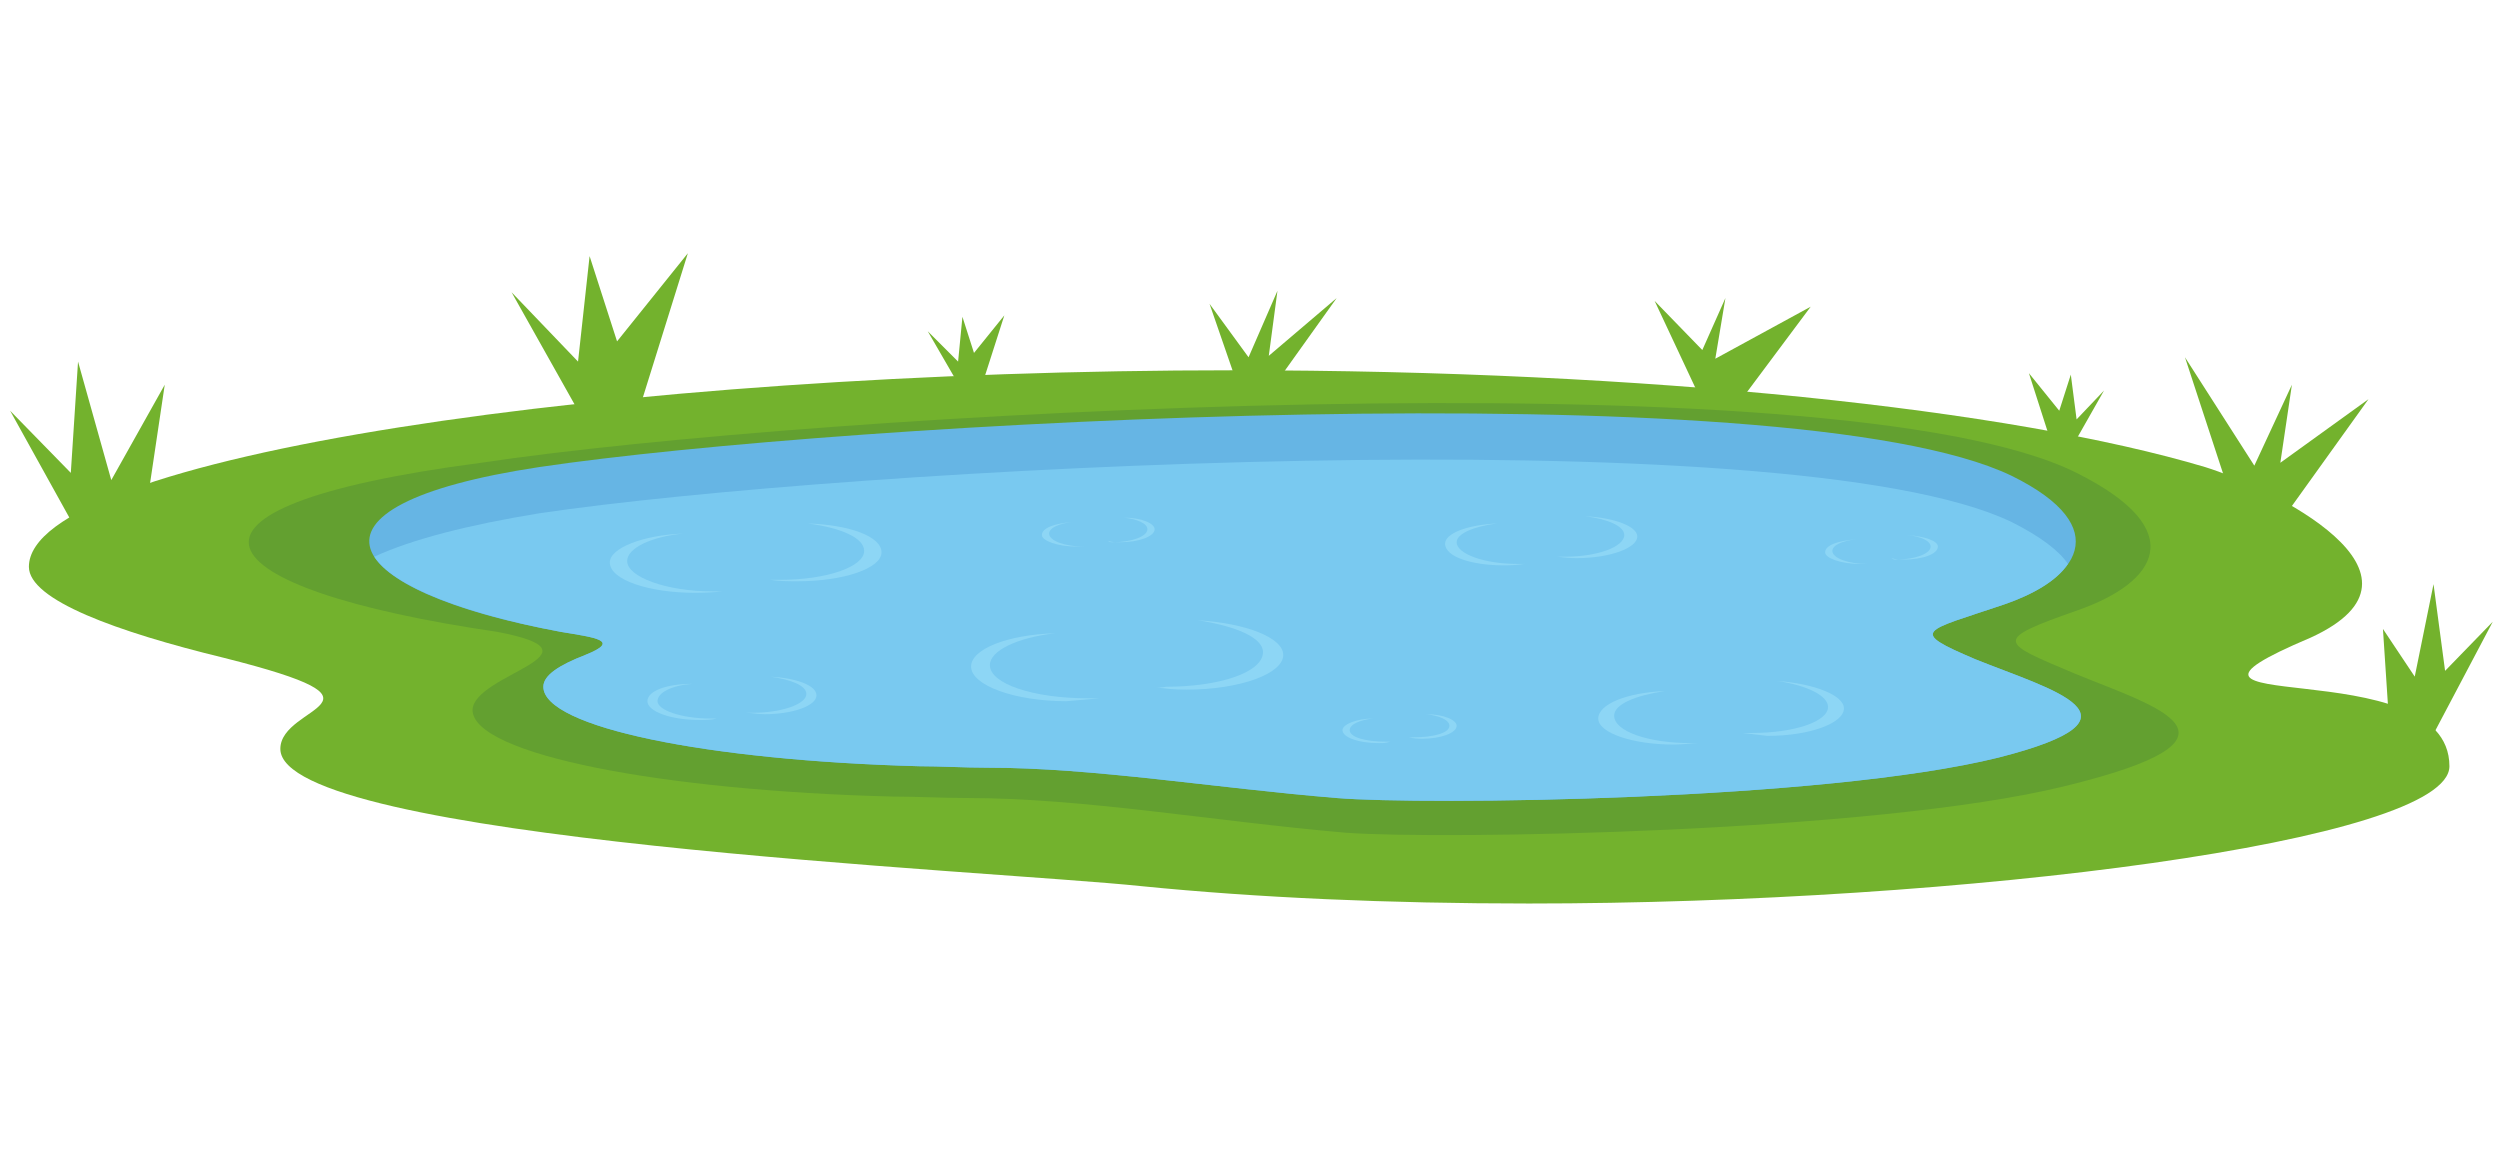 <svg version="1.2" xmlns="http://www.w3.org/2000/svg" viewBox="0 0 173 46" width="52" height="24"><defs><clipPath clipPathUnits="userSpaceOnUse" id="cp1"><path d="m1.93 8.65h167.62v36.92h-167.62z"/></clipPath><clipPath clipPathUnits="userSpaceOnUse" id="cp2"><path d="m35.27 0.62h12.42v12.59h-12.42z"/></clipPath><clipPath clipPathUnits="userSpaceOnUse" id="cp3"><path d="m164.82 23.29h7.68v11.81h-7.68z"/></clipPath></defs><style>.a{fill:#73b22d}.b{fill:#63a030}.c{fill:#66b5e4}.d{fill:#79c9f0}.e{fill:#8dd6f5}</style><g clip-path="url(#cp1)"><path class="a" d="m85.4 8.7c28.7 0 53.8 2.7 67.2 6.7 4.5 1.4 16.9 7.4 7.3 11.8-13.7 5.8 9.6 0.7 9.6 8.9 0 5.2-33.6 9.5-63.7 9.5-9.7 0-18.8-0.4-26.8-1.2-10.5-1.1-59.6-3.2-59.6-9.5 0-3.1 8.8-3.1-3.9-6.3-7.4-1.8-13.5-4-13.5-6.3 0-7.6 40.5-13.6 83.4-13.6z"/></g><path class="b" d="m143.8 25.3c-6 2.1-5.4 2.2-0.2 4.4 5.6 2.3 13.2 4.4-0.8 7.8-13.1 3.2-43.1 3.7-49.7 3.2-9.2-0.8-18.1-2.4-26.2-2.4-1.7 0-3.4-0.1-5.1-0.1-15.9-0.4-29.1-2.9-29.1-6 0.1-2.5 9.6-3.9 1.7-5.4-20.5-3-24.8-8.6-1.1-11.7 22.6-3.4 93.8-7.6 110.4 0.7 8 4 5.5 7.6 0.1 9.5z"/><path class="c" d="m138.7 24.9c-5.6 1.9-6.7 1.8-2 3.8 5.2 2.1 12.6 4 1.6 6.8-12.1 3-39.8 3.3-45.8 2.8-8.5-0.7-16.8-2.1-24.2-2.1-1.6 0-3.2-0.1-4.7-0.1-14.7-0.4-26-2.7-26-5.5 0-0.8 1.1-1.5 2.9-2.2 2.5-1 0.7-1.2-1.7-1.6-15.3-2.8-19.3-8.7-1.5-11.4 20.8-3.1 86.5-6.8 101.9 0.6 7.3 3.6 4.5 7.2-0.5 8.9z"/><path class="d" d="m138.7 24.9c-5.6 1.9-6.7 1.8-2 3.8 5.2 2.1 12.6 4 1.6 6.8-12.1 3-39.8 3.3-45.8 2.8-8.5-0.7-16.8-2.1-24.2-2.1-1.6 0-3.2-0.1-4.7-0.1-14.7-0.4-26-2.7-26-5.5 0-0.8 1.1-1.5 2.9-2.2 2.5-1 0.7-1.2-1.7-1.6-6.9-1.3-11.6-3.2-12.9-5.2 2.6-1.2 6.5-2.2 11.4-3 20.8-3.1 86.5-6.8 101.9 0.6 2 1 3.3 2 3.9 2.9-0.8 1.2-2.4 2.1-4.4 2.8z"/><path class="e" d="m50 24q-0.9 0.1-1.9 0.1c-3.2 0-5.9-0.9-5.9-2.1 0-1 2.3-1.9 5.1-2-2.2 0.2-3.9 1-3.9 1.9 0 1.1 2.7 2.1 5.9 2.1q0.3 0 0.7 0z"/><path class="e" d="m54 23.2c3.2 0 5.8-0.9 5.8-2 0-0.9-1.6-1.6-3.9-1.9 2.9 0.1 5.1 0.9 5.1 2 0 1.1-2.6 2-5.8 2-0.6 0-1.3 0-1.9-0.1q0.3 0 0.7 0z"/><path class="e" d="m76.1 31.4q-1.1 0.1-2.3 0.2c-3.6 0-6.6-1.1-6.6-2.4 0-1.2 2.5-2.2 5.8-2.3-2.6 0.3-4.5 1.2-4.5 2.2 0 1.3 3 2.3 6.8 2.3q0.4 0 0.8 0z"/><path class="e" d="m80.7 30.6c3.7 0 6.7-1 6.7-2.4 0-1-1.9-1.8-4.5-2.2 3.3 0.2 5.9 1.2 5.9 2.4 0 1.3-3 2.4-6.7 2.4q-1.2 0-2.3-0.2 0.5 0.1 0.9 0z"/><path class="e" d="m105.5 22.1q-0.7 0.1-1.4 0.1c-2.3 0-4.1-0.6-4.1-1.5 0-0.7 1.5-1.3 3.6-1.4-1.6 0.2-2.8 0.7-2.8 1.3 0 0.8 1.9 1.5 4.2 1.5q0.2 0 0.5 0z"/><path class="e" d="m108.3 21.6c2.3 0 4.1-0.7 4.1-1.5 0-0.6-1.1-1.1-2.7-1.3 2 0.1 3.6 0.7 3.6 1.4 0 0.8-1.9 1.5-4.2 1.5q-0.6 0-1.3-0.1 0.2 0 0.5 0z"/><path class="e" d="m117.6 34.5c-0.5 0-1.1 0.1-1.8 0.1-2.8 0-5.2-0.8-5.2-1.8 0-1 2-1.8 4.6-1.9-2 0.3-3.5 0.9-3.5 1.7 0 1.1 2.4 1.9 5.3 1.9q0.3 0 0.6 0z"/><path class="e" d="m121.2 33.8c3 0 5.3-0.8 5.3-1.8 0-0.8-1.5-1.5-3.5-1.8 2.6 0.2 4.6 1 4.6 1.9 0 1-2.3 1.9-5.3 1.9q-0.9-0.1-1.7-0.2 0.3 0 0.6 0z"/><path class="e" d="m129.5 22.1c-0.2 0-0.5 0-0.8 0-1.3 0-2.4-0.4-2.4-0.8 0-0.5 0.9-0.8 2.1-0.9-0.9 0.1-1.6 0.4-1.6 0.8 0 0.5 1.1 0.9 2.4 0.9q0.2 0 0.3 0z"/><path class="e" d="m131.2 21.8c1.3 0 2.4-0.4 2.4-0.9 0-0.4-0.7-0.7-1.6-0.8 1.2 0.1 2.1 0.4 2.1 0.8 0 0.5-1 0.9-2.4 0.9-0.3 0-0.5 0-0.8-0.1 0.1 0.1 0.2 0.1 0.3 0.1z"/><path class="e" d="m75.3 20.9c-0.2 0-0.5 0-0.8 0-1.3 0-2.4-0.4-2.4-0.8 0-0.5 0.9-0.8 2.1-0.9-0.9 0.1-1.6 0.4-1.6 0.8 0 0.5 1.1 0.9 2.4 0.9 0.1 0 0.2 0 0.3 0z"/><path class="e" d="m77 20.6c1.3 0 2.4-0.4 2.4-0.9 0-0.4-0.7-0.7-1.6-0.8 1.2 0 2.1 0.4 2.1 0.8 0 0.5-1.1 0.9-2.4 0.9-0.3 0-0.6 0-0.8-0.1 0 0.1 0.2 0.1 0.3 0.1z"/><path class="e" d="m96.2 34.4c-0.3 0.1-0.5 0.1-0.8 0.1-1.4 0-2.5-0.4-2.5-0.9 0-0.4 1-0.8 2.1-0.8-0.9 0.1-1.6 0.4-1.6 0.8 0 0.5 1.1 0.8 2.5 0.8q0.1 0 0.3 0z"/><path class="e" d="m97.8 34.1c1.4 0 2.5-0.3 2.5-0.8 0-0.4-0.7-0.7-1.6-0.8 1.2 0 2.1 0.4 2.1 0.8 0 0.5-1.1 0.9-2.4 0.9q-0.5 0-0.9-0.1 0.2 0 0.3 0z"/><path class="e" d="m49.6 32.8c-0.4 0.1-0.8 0.1-1.2 0.1-2 0-3.6-0.6-3.6-1.3 0-0.7 1.3-1.2 3.1-1.2-1.4 0.1-2.4 0.6-2.4 1.2 0 0.6 1.6 1.2 3.7 1.2q0.2 0 0.4 0z"/><path class="e" d="m52.1 32.4c2 0 3.7-0.6 3.7-1.3 0-0.6-1.1-1-2.5-1.2 1.8 0.1 3.2 0.6 3.2 1.3 0 0.7-1.6 1.3-3.6 1.3-0.5 0-0.9-0.1-1.3-0.1 0.2 0 0.4 0 0.5 0z"/><path class="a" d="m85.6 9.6l-1.9-5.5 2.7 3.7 2-4.6-0.6 4.5 4.7-4-4.5 6.3z"/><path class="a" d="m117.5 10.3l-3-6.4 3.3 3.4 1.6-3.6-0.7 4.2 6.6-3.6-5 6.7z"/><path class="a" d="m155.1 19.7l-3.9-11.9 4.8 7.5 2.6-5.6-0.8 5.4 6.1-4.4-7.1 9.9z"/><path class="a" d="m5.8 20.7l-5.1-9.2 4.2 4.3 0.5-7.7 2.3 8.2 3.7-6.6-1.7 11.4z"/><g clip-path="url(#cp2)"><path class="a" d="m40.4 12.2l-5-8.9 4.6 4.8 0.8-7.3 1.9 5.9 4.9-6.1-3.9 12.5z"/></g><g clip-path="url(#cp3)"><path class="a" d="m165.4 34.2l-0.5-7.6 2.2 3.3 1.3-6.4 0.8 6 3.3-3.4-4.7 8.9z"/></g><path class="a" d="m66.4 9.8l-2.2-3.8 2.1 2.1 0.3-3.1 0.8 2.5 2.1-2.6-1.7 5.3z"/><path class="a" d="m142.1 14.2l-1.7-5.3 2.1 2.6 0.8-2.5 0.4 3.1 1.9-2-2.1 3.7z"/></svg>